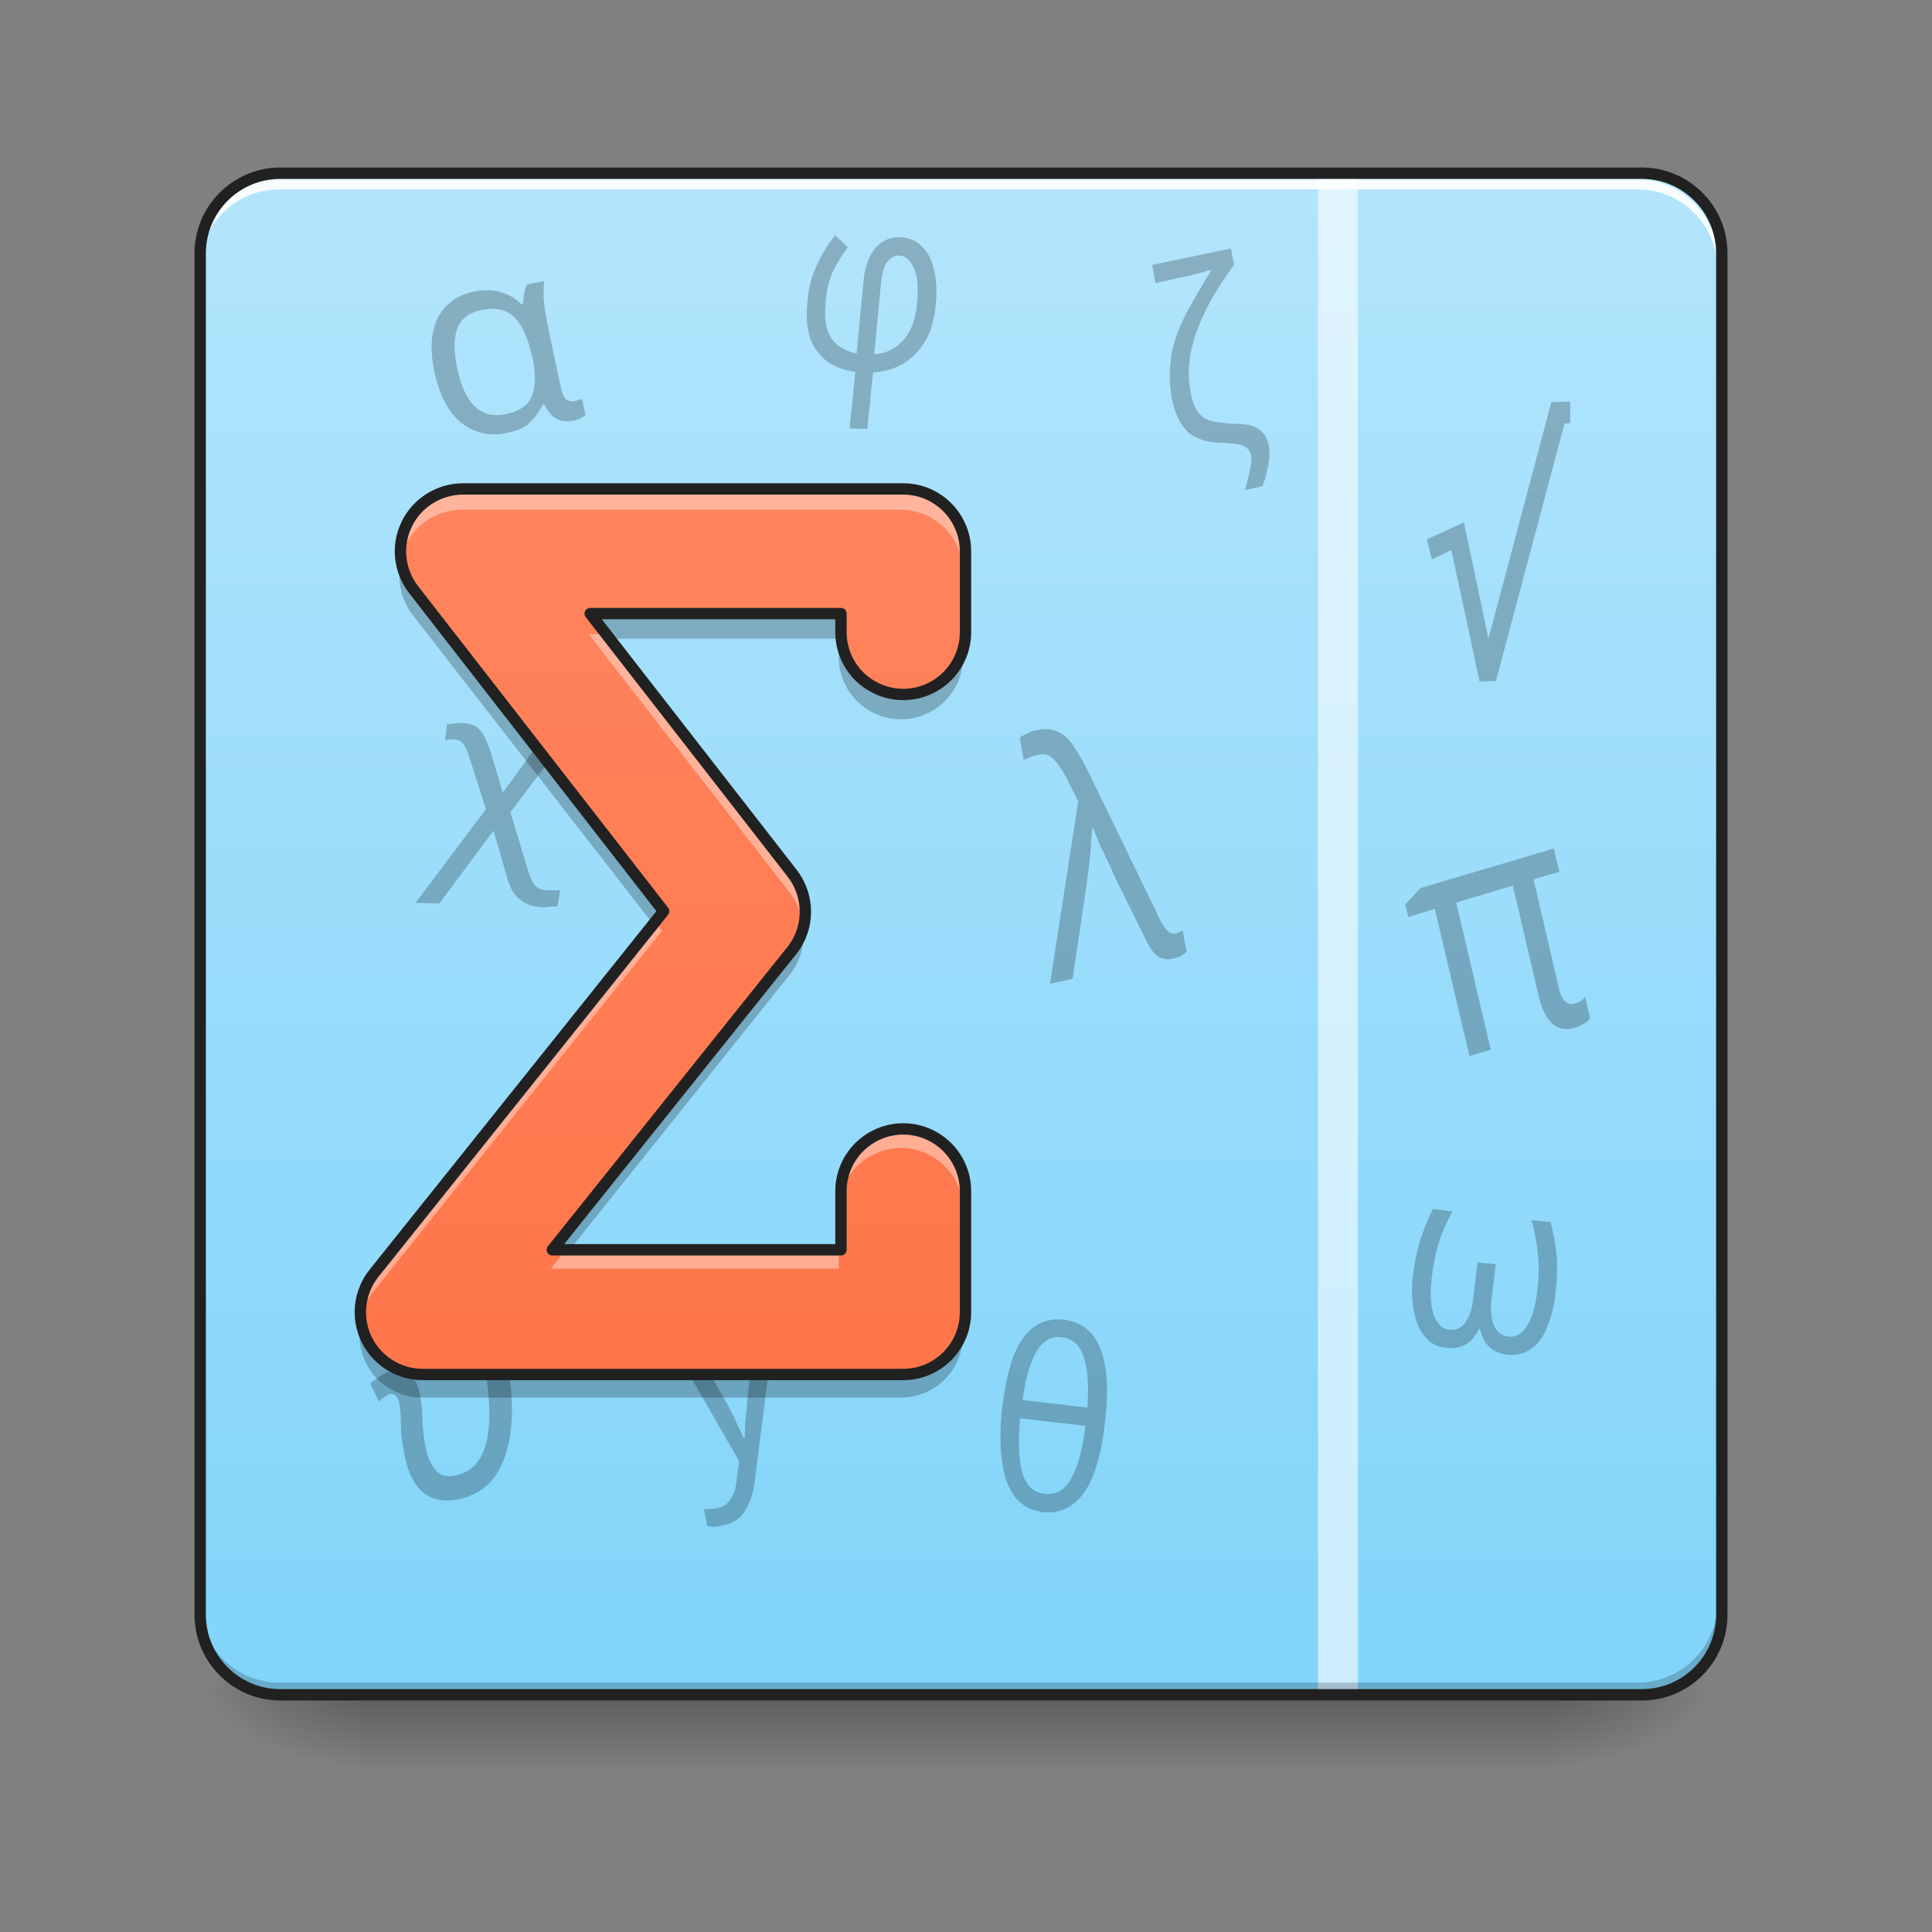 <svg height="48" viewBox="0 0 48 48" width="48" xmlns="http://www.w3.org/2000/svg" xmlns:xlink="http://www.w3.org/1999/xlink"><rect x="0" y="0" width="48" height="48" fill="#808080" stroke="none"/><linearGradient id="a" gradientUnits="userSpaceOnUse" x1="23.815" x2="23.815" y1="42.051" y2="44.035"><stop offset="0" stop-opacity=".275"/><stop offset="1" stop-opacity="0"/></linearGradient><linearGradient id="b"><stop offset="0" stop-opacity=".314"/><stop offset=".222" stop-opacity=".275"/><stop offset="1" stop-opacity="0"/></linearGradient><radialGradient id="c" cx="450.909" cy="189.579" gradientTransform="matrix(0 -.117 -.211 -0 78.196 95.393)" gradientUnits="userSpaceOnUse" r="21.167" xlink:href="#b"/><radialGradient id="d" cx="450.909" cy="189.579" gradientTransform="matrix(-0 .117 .211 0 -30.566 -11.291)" gradientUnits="userSpaceOnUse" r="21.167" xlink:href="#b"/><radialGradient id="e" cx="450.909" cy="189.579" gradientTransform="matrix(-0 -.117 .211 -0 -30.566 95.393)" gradientUnits="userSpaceOnUse" r="21.167" xlink:href="#b"/><radialGradient id="f" cx="450.909" cy="189.579" gradientTransform="matrix(0 .117 -.211 0 78.196 -11.291)" gradientUnits="userSpaceOnUse" r="21.167" xlink:href="#b"/><linearGradient id="g" gradientUnits="userSpaceOnUse" x1="15.877" x2="15.877" y1="42.051" y2="4.344"><stop offset="0" stop-color="#81d4fa"/><stop offset="1" stop-color="#b3e5fc"/></linearGradient><linearGradient id="h" gradientUnits="userSpaceOnUse" x1="22.823" x2="22.823" y1="42.051" y2="4.344"><stop offset="0" stop-color="#ff7043"/><stop offset="1" stop-color="#ff8a65"/></linearGradient><symbol id="i" overflow="visible"><path d="m1.719-.25c-.398.074-.758-.008-1.078-.25-.312-.25-.539-.66-.672-1.234-.125-.57-.098-1.035.078-1.391.188-.352.5-.57.938-.656.25-.039.461-.031.641.031.188.055.352.152.5.297h.031c.008-.07.02-.156.031-.25.008-.094.035-.176.078-.25l.422-.078c-.012.105-.016.234-.016.391.008.156.031.32.062.484.031.168.062.328.094.484l.281 1.312c.031.137.07.227.125.266.062.043.129.059.203.047.039-.008.078-.02.109-.031.039-.008.066-.02.078-.031l.094.406c-.023.012-.062.039-.125.078-.062.031-.133.055-.203.062-.148.031-.277.016-.391-.047-.117-.062-.219-.18-.312-.359h-.031c-.074.156-.18.305-.312.438-.125.137-.336.23-.625.281zm-.016-.469c.344-.062.566-.207.672-.438.102-.238.109-.578.016-1.016l-.016-.031c-.094-.426-.234-.734-.422-.922-.188-.195-.461-.258-.812-.188-.305.055-.508.203-.609.453-.094.242-.094.578 0 1.016.094.43.234.734.422.922.195.188.445.258.75.203zm0 0"/></symbol><symbol id="j" overflow="visible"><path d="m3.359-1.531c.062-.008.113-.031.156-.062.039-.031.07-.062.094-.094l.125.531c-.023.043-.07.086-.141.125-.062.043-.141.078-.234.109-.449.137-.75-.129-.906-.797l-.641-2.734-1.406.422.859 3.656-.531.156-.859-3.656-.656.203-.078-.312.375-.406 3.312-.984.141.578-.641.188.625 2.688c.039.18.098.297.172.359.082.055.16.062.234.031zm0 0"/></symbol><symbol id="k" overflow="visible"><path d="m.859-3.141-.484.234-.125-.5.922-.422.609 2.891 1.562-5.875.469-.016v.531l-.141.016-1.703 6.391-.406.016zm0 0"/></symbol><symbol id="l" overflow="visible"><path d="m.719-6.547c.445-.102.832.023 1.156.375.32.355.586.871.797 1.547l.422-.094.109.594-.391.078c.008.062.02.133.031.203.02.074.035.148.047.219.102.562.129 1.078.078 1.547-.043.469-.168.859-.375 1.172-.211.305-.508.5-.891.594-.293.062-.539.047-.734-.047-.188-.094-.336-.238-.438-.438-.105-.195-.18-.422-.219-.672-.043-.219-.07-.43-.078-.641 0-.219-.012-.395-.031-.531-.023-.125-.055-.203-.094-.234-.043-.039-.094-.055-.156-.047-.051.023-.102.055-.156.094-.051.031-.086.062-.109.094l-.219-.453c.086-.062.172-.125.266-.188.086-.062.18-.102.281-.125.207-.051.363-.016.469.109.113.117.188.273.219.469.039.188.062.398.062.625.008.219.035.449.078.688.039.23.125.422.25.578.125.148.301.188.531.125.363-.082.602-.336.719-.766.125-.438.117-1.051-.016-1.844-.012-.039-.027-.102-.047-.188-.012-.082-.016-.148-.016-.203-.531.105-.965.121-1.297.047-.336-.082-.59-.234-.766-.453-.18-.219-.289-.484-.344-.797-.062-.32-.031-.617.094-.891.125-.27.379-.453.766-.547zm.078.594c-.18.031-.305.121-.375.266-.062.148-.078.32-.047.516.039.199.125.367.25.5.125.137.305.227.547.266.25.031.562 0 .938-.094-.148-.531-.34-.922-.578-1.172-.23-.25-.477-.344-.734-.281zm0 0"/></symbol><symbol id="m" overflow="visible"><path d="m-.031 0 .703-4.531-.281-.562c-.117-.219-.227-.379-.328-.484-.094-.113-.227-.148-.406-.109-.07.012-.133.031-.188.062-.062.023-.113.043-.156.062l-.094-.562c.055-.031.117-.062.188-.094.062-.039.133-.066.203-.078.219-.051.398-.039.547.031.156.062.289.188.406.375.125.18.254.406.391.688l1.75 3.609c.125.262.254.375.391.344.02 0 .047-.008.078-.031.039-.02.07-.035.094-.047l.094.531c-.043.043-.09.078-.141.109-.055.023-.117.043-.188.062-.156.031-.289.012-.391-.062-.105-.082-.211-.234-.312-.453l-.75-1.516c-.055-.133-.117-.273-.188-.422-.074-.145-.141-.285-.203-.422-.062-.145-.109-.27-.141-.375l-.031.016c-.012.199-.027.414-.047.641-.023.219-.047.445-.078.672l-.359 2.422zm0 0"/></symbol><symbol id="n" overflow="visible"><path d="m.953-3.078c.207.012.352.078.438.203.094.125.176.305.25.531l.297 1 1.188-1.641.594.016-1.594 2.109.422 1.391c.051.176.109.312.172.406.07.094.188.141.344.141h.156.141l-.062.391c-.043.008-.094.016-.156.016-.062.008-.141.016-.234.016-.188-.012-.34-.055-.453-.125-.117-.074-.211-.168-.281-.281-.062-.117-.117-.258-.156-.422l-.312-1.078-1.344 1.812-.594-.016 1.75-2.328-.391-1.219c-.043-.156-.094-.281-.156-.375s-.148-.141-.25-.141c-.086 0-.156.012-.219.031l.047-.406c.051 0 .109-.004.172-.016.062-.008.141-.016.234-.016zm0 0"/></symbol><symbol id="o" overflow="visible"><path d="m1.125-3.25.312.297c-.148.199-.273.402-.375.609-.094.211-.152.453-.172.734-.031.305-.016.547.047.734.07.18.172.309.297.391.133.086.273.141.422.172l.172-1.812c.039-.352.141-.625.297-.812.164-.188.375-.273.625-.266.219.012.395.09.531.234.145.137.242.328.297.578.062.242.078.516.047.828-.031.398-.125.719-.281.969s-.352.438-.578.562c-.219.113-.453.176-.703.188l-.141 1.406-.438-.016.141-1.406c-.262-.031-.484-.109-.672-.234-.188-.133-.336-.32-.438-.562-.094-.25-.121-.578-.078-.984.031-.32.109-.613.234-.875.125-.27.273-.516.453-.734zm1.594.5c-.105 0-.199.047-.281.141-.086.086-.141.25-.172.5l-.172 1.812c.188-.008.352-.062.5-.156.145-.094.27-.227.375-.406.102-.188.164-.422.188-.703.039-.383.016-.676-.078-.875-.086-.195-.203-.301-.359-.312zm0 0"/></symbol><symbol id="p" overflow="visible"><path d="m-.625-3.266.484-.109.969 1.734c.082.148.156.293.219.438.07.137.133.273.188.406l.031-.016c0-.102.004-.242.016-.422.02-.176.035-.348.047-.516l.219-1.984.484-.094-.5 3.953c-.031.344-.109.625-.234.844-.117.219-.309.352-.578.406-.086.02-.156.031-.219.031s-.121-.008-.172-.016l-.078-.422h.141c.062 0 .117-.008.172-.016.164-.031.285-.117.359-.25.082-.125.129-.281.141-.469l.062-.453zm0 0"/></symbol><symbol id="q" overflow="visible"><path d="m2.438-.25c.031.168.023.336-.016.516-.031.176-.078.344-.141.5l-.438.094c.051-.156.094-.32.125-.484.039-.156.051-.289.031-.391-.012-.051-.039-.098-.078-.141-.043-.051-.109-.086-.203-.109-.094-.02-.234-.035-.422-.047-.355 0-.637-.082-.844-.25-.199-.176-.34-.461-.422-.859-.051-.312-.062-.602-.031-.875.02-.27.082-.531.188-.781.102-.258.227-.516.375-.766.145-.25.297-.504.453-.766-.012 0-.055.012-.125.031-.074.023-.172.047-.297.078-.117.031-.23.059-.344.078l-.625.141-.078-.453 1.953-.406.078.406c-.305.418-.539.793-.703 1.125-.156.324-.266.609-.328.859s-.094.477-.094.672c0 .188.016.359.047.516.039.23.109.402.203.516.094.105.207.172.344.203.145.023.32.043.531.062.27-.008.473.031.609.125.133.094.219.23.25.406zm0 0"/></symbol><symbol id="r" overflow="visible"><path d="m3.891-2.922c.082.305.133.59.156.859.02.262.008.559-.031.891-.031.312-.102.594-.203.844-.094.25-.227.43-.391.547-.168.125-.367.176-.594.156-.375-.043-.605-.258-.688-.641h-.031c-.156.352-.43.508-.812.469-.211-.023-.383-.109-.516-.266-.137-.156-.23-.363-.281-.625-.055-.27-.062-.562-.031-.875.039-.332.098-.625.172-.875.082-.258.191-.531.328-.812l.484.062c-.148.273-.262.539-.344.797-.074.25-.133.543-.172.875-.043.398-.023.703.062.922.094.219.219.336.375.344.176.023.312-.039.406-.188.102-.145.164-.332.188-.562l.109-.922.453.047-.109.922c-.023.262.004.469.078.625.07.148.188.23.344.25.176.023.328-.062.453-.25.133-.195.223-.492.266-.891.039-.332.047-.629.016-.891-.023-.27-.074-.555-.156-.859zm0 0"/></symbol><symbol id="s" overflow="visible"><path d="m3.109-2.016c-.055.5-.141.922-.266 1.266s-.293.602-.5.766c-.211.176-.469.25-.781.219-.43-.055-.727-.301-.891-.75-.156-.445-.199-1.039-.125-1.781.062-.508.148-.938.266-1.281.125-.344.289-.598.5-.766.219-.164.473-.234.766-.203.445.055.754.297.922.734.164.43.203 1.027.109 1.797zm-1.078-2.094c-.262-.031-.469.09-.625.359-.156.262-.273.664-.344 1.203l1.609.188c.039-.551.008-.973-.094-1.266-.094-.289-.277-.453-.547-.484zm-.422 3.891c.281.031.5-.094.656-.375.164-.281.285-.719.359-1.312l-1.625-.188c-.055.605-.031 1.062.062 1.375.094.305.273.469.547.5zm0 0"/></symbol><path d="m8.93 41.902h29.77v2.207h-29.77zm0 0" fill="url(#a)"/><path d="m38.699 42.051h3.969v-1.984h-3.969zm0 0" fill="url(#c)"/><path d="m8.93 42.051h-3.969v1.984h3.969zm0 0" fill="url(#d)"/><path d="m8.93 42.051h-3.969v-1.984h3.969zm0 0" fill="url(#e)"/><path d="m38.699 42.051h3.969v1.984h-3.969zm0 0" fill="url(#f)"/><path d="m6.945 4.344h33.738c1.098 0 1.984.891 1.984 1.984v33.738c0 1.098-.887 1.984-1.984 1.984h-33.738c-1.094 0-1.984-.887-1.984-1.984v-33.738c0-1.094.891-1.984 1.984-1.984zm0 0" fill="url(#g)"/><path d="m32.746 4.344h.992v37.707h-.992zm0 0" fill="#fff" fill-opacity=".588"/><path d="m6.945 4.457c-1.098 0-1.984.887-1.984 1.984v.25c0-1.102.887-1.988 1.984-1.984h33.738c1.098-.004 1.984.883 1.984 1.984v-.25c0-1.098-.887-1.984-1.984-1.984zm0 0" fill="#fff" fill-opacity=".897"/><path d="m6.945 42.051c-1.098 0-1.984-.887-1.984-1.984v-.25c0 1.102.887 1.988 1.984 1.988h33.738c1.098 0 1.984-.887 1.984-1.988v.25c0 1.098-.887 1.984-1.984 1.984zm0 0" fill-opacity=".196"/><g fill-opacity=".235"><use x="10.832" xlink:href="#i" y="11.015"/><use x="35.773" xlink:href="#j" y="26.455"/><use x="35.199" xlink:href="#k" y="16.807"/><use x="9.727" xlink:href="#l" y="37.555"/><use x="10.554" xlink:href="#n" y="21.04"/><use x="19.626" xlink:href="#o" y="9.096"/><use x="26.117" xlink:href="#m" y="24.442"/><use x="17.239" xlink:href="#p" y="36.525"/><use x="34.631" xlink:href="#r" y="33.285"/><use x="29.083" xlink:href="#q" y="11.314"/><use x="24.345" xlink:href="#s" y="37.332"/></g><path d="m74.076-168.671h359.841c11.707 0 21.165 9.499 21.165 21.165v359.841c0 11.707-9.457 21.165-21.165 21.165h-359.841c-11.666 0-21.165-9.457-21.165-21.165v-359.841c0-11.666 9.499-21.165 21.165-21.165zm0 0" fill="none" stroke="#212121" stroke-linecap="round" stroke-width="3" transform="matrix(.094 0 0 .094 0 20.158)"/><path d="m11.469 12.168c-.59.004-1.129.34-1.387.867-.262.531-.195 1.16.168 1.629l6.195 7.969-7.176 8.969c-.371.465-.445 1.102-.188 1.637.258.535.801.875 1.395.875h11.906c.852 0 1.543-.691 1.543-1.547v-2.977c.008-.555-.285-1.07-.766-1.352-.48-.281-1.074-.281-1.555 0s-.773.797-.766 1.352v1.434h-7.152l5.934-7.414c.445-.559.449-1.348.012-1.914l-5.008-6.438h6.215v.441c-.008.555.285 1.074.766 1.352.48.281 1.074.281 1.555 0 .48-.277.773-.797.766-1.352v-1.984c0-.852-.691-1.547-1.543-1.547zm0 0" fill="url(#h)"/><path d="m11.469 12.168c-.453.004-.883.199-1.176.547-.293.344-.422.797-.348 1.246.121-.746.766-1.293 1.523-1.297h10.914c.852.004 1.543.695 1.543 1.547v-.496c0-.852-.691-1.547-1.543-1.547zm3.156 3.586 5.008 6.438c.16.207.262.449.305.703.07-.422-.039-.859-.305-1.199l-4.621-5.941zm1.625 7.121-6.98 8.727c-.273.344-.387.781-.316 1.211.043-.262.152-.508.316-.715l7.176-8.969zm6.105 5.152c-.848.016-1.527.715-1.516 1.562v.496c-.008-.555.285-1.07.766-1.352s1.074-.281 1.555 0c.48.281.773.797.766 1.352v-.496c.008-.418-.156-.816-.453-1.113-.297-.293-.699-.457-1.117-.449zm-8.27 2.996-.398.496h7.152v-.496zm0 0" fill="#fff" fill-opacity=".392"/><path d="m9.953 14.02c-.086.441.02.898.297 1.254l5.957 7.66.238-.301-6.195-7.969c-.148-.191-.25-.41-.297-.645zm4.672 1.238.473.609h5.742v.441c-.008.555.285 1.074.766 1.352.48.281 1.074.281 1.555 0 .48-.277.773-.797.766-1.352v-.609c.008.555-.285 1.074-.766 1.352-.48.281-1.074.281-1.555 0-.48-.277-.773-.797-.766-1.352v-.441zm5.301 7.691c-.047.242-.152.469-.305.66l-5.934 7.414h.488l5.445-6.805c.285-.355.395-.82.305-1.27zm4 9.617c0 .855-.691 1.547-1.543 1.547h-11.906c-.738 0-1.371-.52-1.516-1.242-.09.453.027.926.32 1.285.293.355.73.566 1.195.566h11.906c.852 0 1.543-.691 1.543-1.547zm0 0" fill-opacity=".235"/><path d="m122.322-85.221c-6.291.042-12.041 3.625-14.79 9.249-2.791 5.666-2.083 12.374 1.791 17.373l66.077 84.992-76.534 95.658c-3.958 4.958-4.75 11.749-2 17.457 2.75 5.708 8.541 9.332 14.874 9.332h126.988c9.082 0 16.457-7.374 16.457-16.498v-31.747c.083-5.916-3.041-11.416-8.166-14.415-5.125-3-11.457-3-16.582 0-5.125 3-8.249 8.499-8.166 14.415v15.29h-76.284l63.286-79.076c4.75-5.958 4.791-14.374.125-20.415l-53.412-68.66h66.285v4.708c-.083 5.916 3.041 11.457 8.166 14.415 5.125 3 11.457 3 16.582 0 5.125-2.958 8.249-8.499 8.166-14.415v-21.165c0-9.082-7.374-16.498-16.457-16.498zm0 0" fill="none" stroke="#212121" stroke-linecap="round" stroke-linejoin="round" stroke-width="3" transform="matrix(.094 0 0 .094 0 20.158)"/></svg>